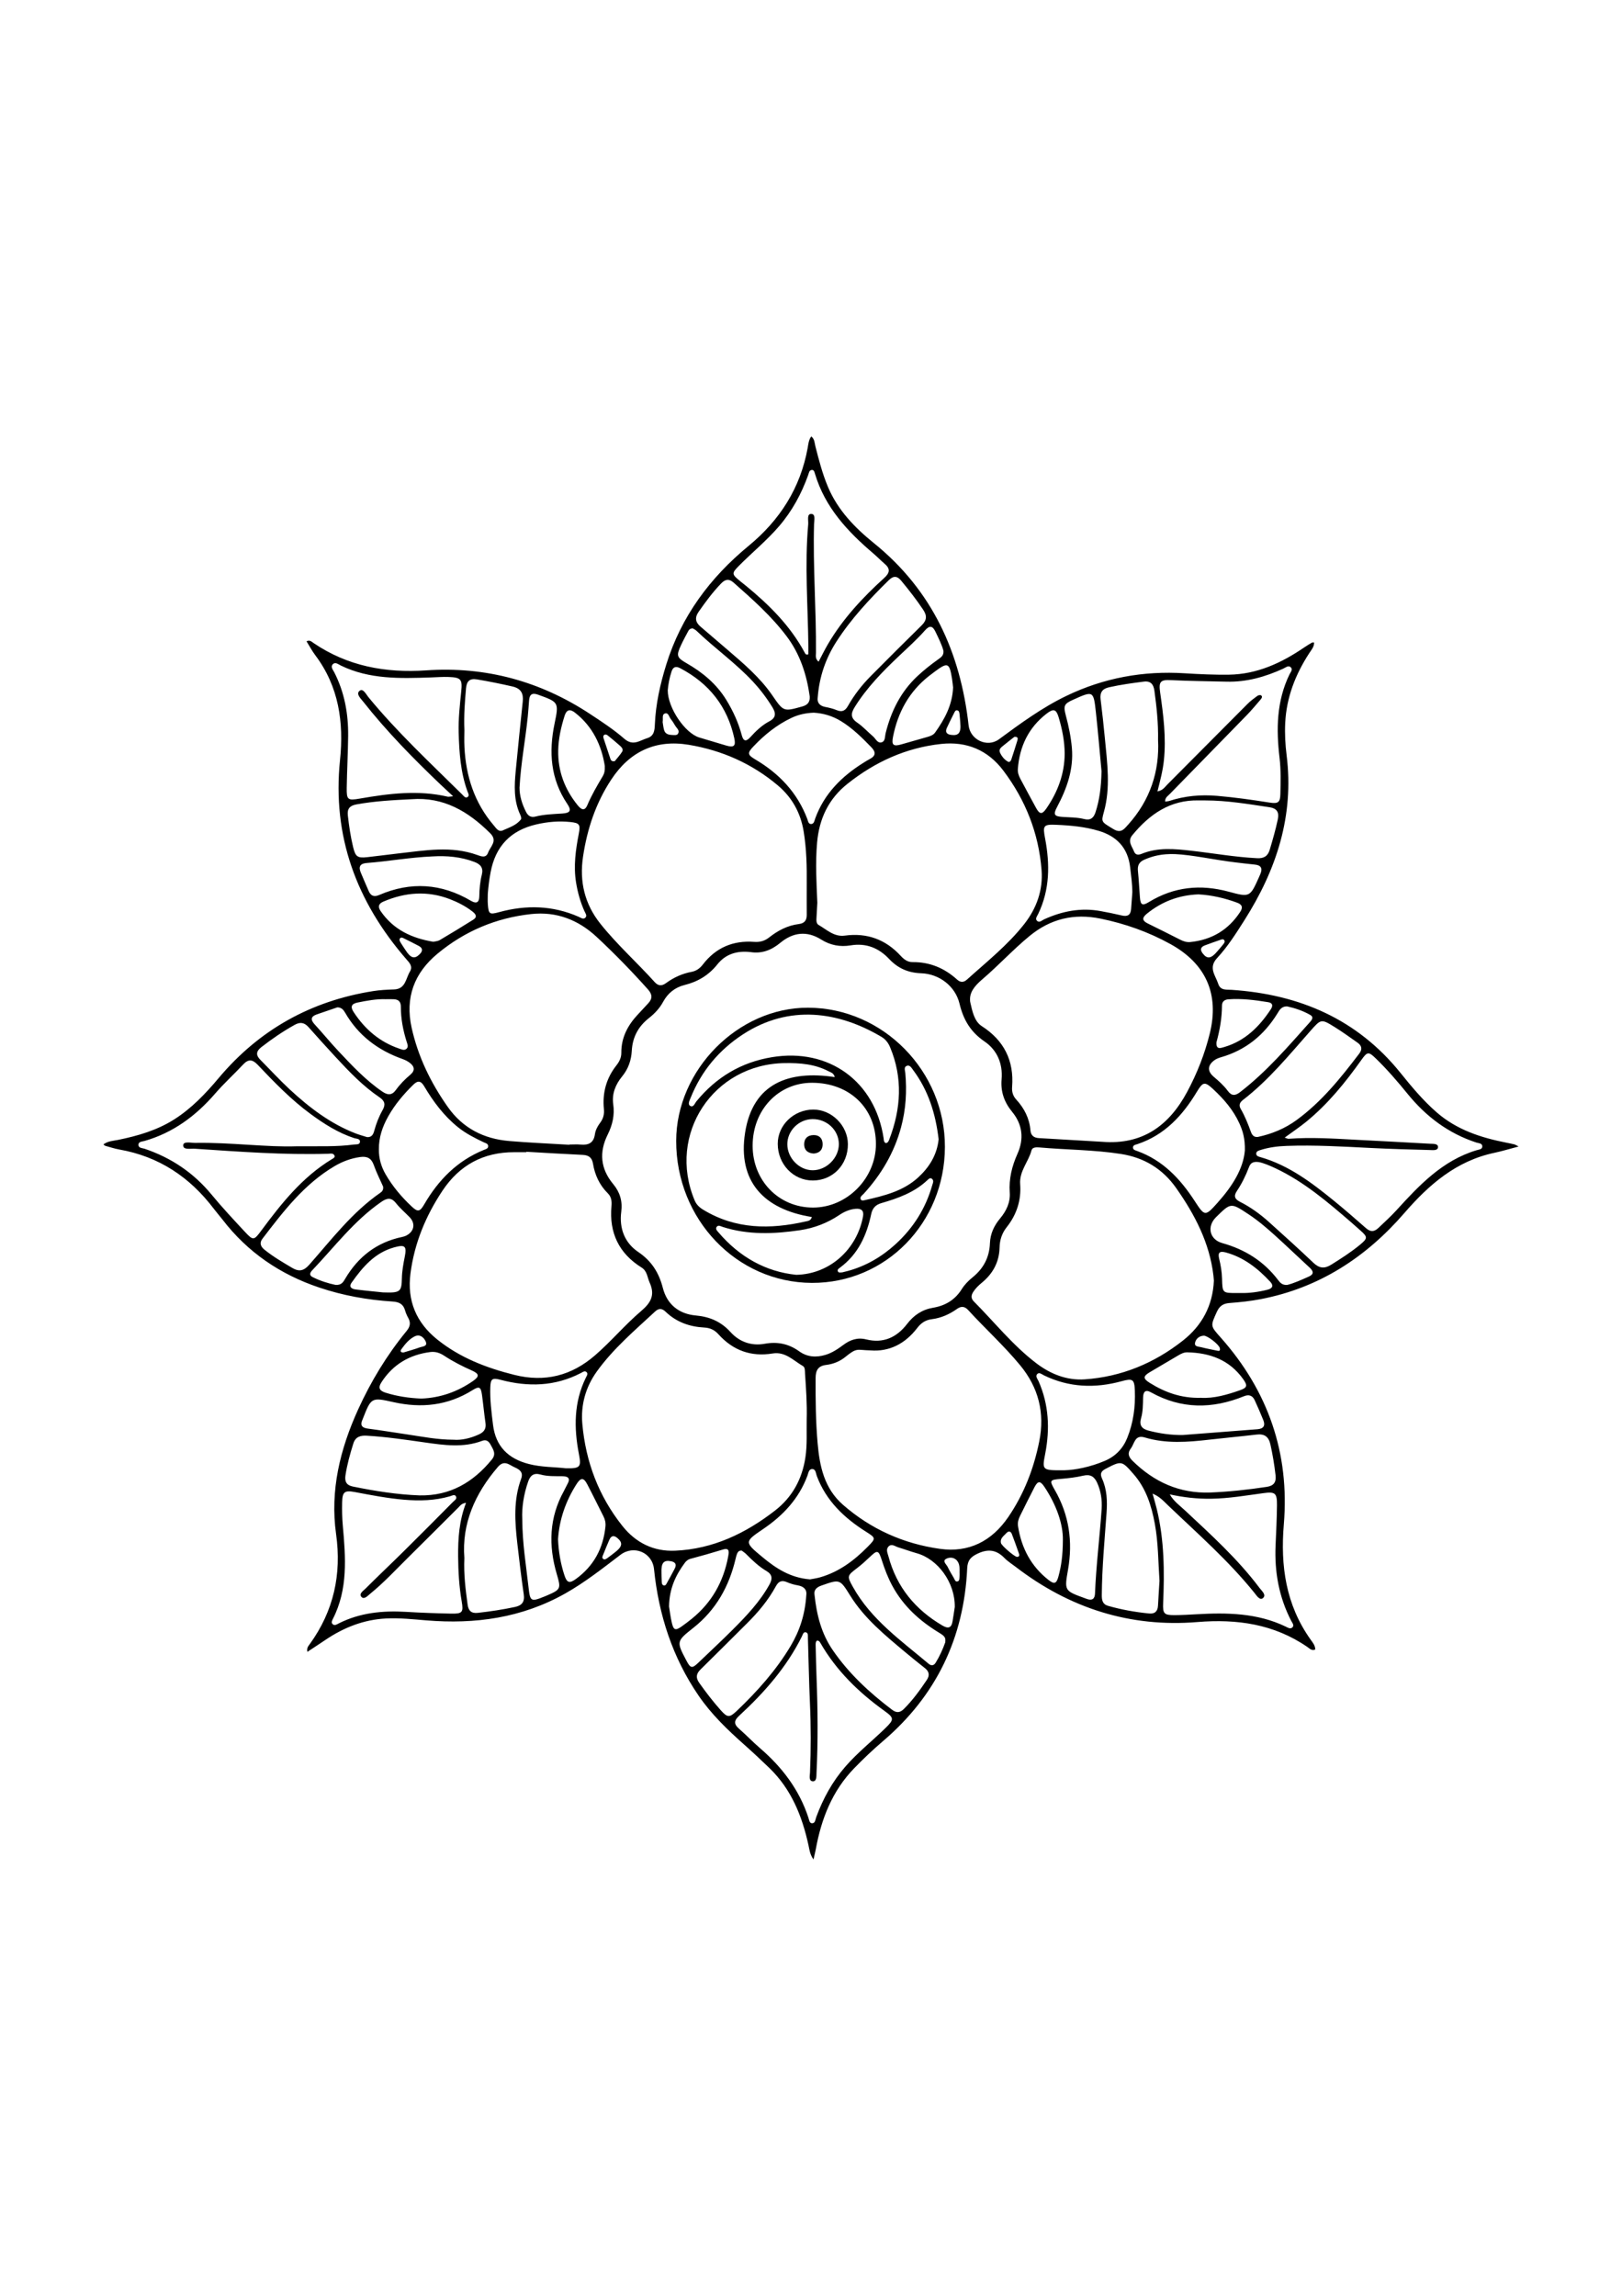 <?xml version="1.0" encoding="utf-8"?>
<!-- Generator: Adobe Illustrator 27.5.0, SVG Export Plug-In . SVG Version: 6.00 Build 0)  -->
<svg xmlns="http://www.w3.org/2000/svg" xmlns:xlink="http://www.w3.org/1999/xlink" viewBox="0 0 4000 4000" width="595" height="842" preserveAspectRatio="xMidYMid meet" data-scaled="true">
<g id="Background">
	<rect style="fill:#FFFFFF;" width="4000" height="4000"/>
</g>
<g id="Mandala">
	<g>
		<path d="M3734.547,1991.217c-6.438-1.551-12.917-2.862-19.435-4.134c-63.035-12.44-122.81-31.636-172.65-75.276
			c-33.187-29.013-61.127-62.518-88.471-96.499c-107.072-133.104-249.516-193.834-416.442-205.082
			c-12.917-0.874-27.821,2.107-33.266-14.825c-6.677-20.707-25.079-39.546-2.862-63.472c26.112-28.139,46.819-60.849,67.407-93.32
			c79.012-124.321,122.85-257.504,104.051-407.063c-3.259-26.152-4.729-52.582-3.418-79.29
			c3.06-63.551,25.317-119.909,59.537-172.53c4.968-7.67,12.003-15.143,11.645-26.033c-3.06,0.279-4.571,0.04-5.564,0.636
			c-6.28,3.696-12.559,7.392-18.561,11.526c-56.198,38.393-116.451,66.373-185.964,67.327c-36.326,0.477-72.772-1.193-109.099-3.458
			c-101.944-6.439-199.001,11.208-291.248,55.523c-60.133,28.894-113.431,68.082-166.807,107.31
			c-28.775,21.144-70.745,1.192-74.72-34.3c-20.071-179.724-89.822-333.296-233.499-449.39
			c-46.898-37.916-89.186-81.238-113.351-138.708c-13.672-32.55-22.455-66.453-31.119-100.474
			c-1.987-7.909-1.551-17.169-10.056-23.966c-6.479,8.783-7.154,18.839-8.823,28.258c-17.885,99.003-68.758,178.294-145.584,241.527
			c-95.387,78.535-166.211,173.683-203.173,292.678c-14.984,48.29-25.993,97.215-28.139,147.89
			c-0.596,14.149-1.748,28.417-18.719,33.584c-18.561,5.643-34.816,20.388-56.437,1.629c-26.351-22.933-55.96-42.328-85.252-61.604
			c-122.492-80.522-257.147-117.206-403.446-107.151c-100.315,6.876-193.873-10.215-278.171-67.605
			c-4.252-2.901-8.744-7.989-17.011-4.054c7.512,12.043,13.672,23.807,21.542,34.26c58.225,77.303,70.706,165.695,61.087,258.537
			c-19.515,188.27,40.976,349.354,162.912,490.328c7.989,9.221,17.448,18.083,9.459,31.239
			c-10.334,16.97-10.413,43.083-39.307,43.997c-17.209,0.556-34.498,1.391-51.43,4.094
			c-153.453,24.244-280.754,95.148-380.911,214.381c-32.432,38.631-67.089,75.038-110.211,102.302
			c-42.169,26.629-89.028,40.142-137.357,50.078c-12.122,2.503-25.437,2.663-36.684,11.287c2.543,1.908,3.457,3.1,4.61,3.418
			c11.486,3.14,22.853,6.995,34.538,9.062c97.652,17.17,174.001,67.963,233.221,146.26c6.797,8.982,14.308,17.368,21.184,26.31
			c62.042,80.801,142.444,135.489,238.546,167.722c58.742,19.753,119.313,30.643,180.996,34.538
			c16.137,1.033,26.351,6.081,30.842,21.899c1.828,6.319,4.491,12.519,7.71,18.282c6.638,11.963,4.968,21.621-3.935,32.431
			c-48.568,59.219-88.034,124.202-119.71,193.874c-44.355,97.652-69.314,199.199-54.172,306.946
			c13.95,99.361-5.922,189.502-64.744,270.978c-3.457,4.769-8.385,9.777-5.962,19.276c15.898-10.532,30.246-19.833,44.395-29.411
			c45.388-30.683,94.711-50.118,149.877-52.86c33.187-1.629,66.174,1.987,99.123,4.69c120.187,9.936,235.168-5.962,341.922-66.015
			c48.727-27.424,92.326-61.883,136.602-95.546c33.027-25.158,78.654-5.922,82.867,35.373
			c11.566,112.715,45.428,217.403,109.695,311.477c31.637,46.342,71.739,84.735,113.431,121.737
			c20.826,18.481,41.096,37.479,61.127,56.795c54.172,52.184,80.84,118.398,96.579,190.217c2.384,10.81,3.299,22.574,12.4,35.452
			c2.544-11.168,4.412-18.123,5.684-25.198c13.593-75.197,40.738-144.113,94.83-199.835c22.575-23.251,46.183-45.667,70.825-66.691
			c131.355-111.96,199.835-254.444,207.744-426.299c0.874-19.237,8.545-28.1,26.271-36.287
			c26.391-12.241,46.223-8.704,65.777,11.247c8.267,8.426,18.64,14.825,28.1,22.098c132.15,101.348,281.192,149.28,447.562,135.608
			c97.652-7.989,188.826,4.888,271.097,61.405c5.405,3.697,10.85,10.294,19.515,6.319c-0.08-10.333-6.637-17.607-11.764-24.88
			c-60.769-85.689-74.362-181.234-65.737-283.775c14.666-175.353-38.87-329.204-155.838-460.718
			c-25.476-28.616-25.317-27.861-9.459-62.955c6.597-14.586,15.659-20.826,31.517-21.979c25.715-1.908,51.509-4.69,76.826-9.539
			c143.875-27.622,259.571-102.938,354.322-212.434c60.531-69.99,128.096-128.573,222.052-148.366
			c18.521-3.895,36.724-9.539,59.537-15.54C3738.045,1992.886,3736.375,1991.653,3734.547,1991.217z M3291.953,1702.314
			c19.117,11.844,37.281,25.118,55.682,37.995c10.492,7.313,12.678,16.176,4.451,26.987
			c-45.667,60.173-92.883,118.836-154.566,163.946c-28.815,21.065-60.928,34.22-95.545,41.652
			c-10.135,1.193-14.467-5.048-17.369-13.116c-6.995-19.276-14.586-38.353-24.92-56.119c-5.564-9.618-1.868-16.216,5.803-22.138
			c63.392-48.846,113.59-110.569,166.092-170.027C3257.852,1681.726,3258.091,1681.289,3291.953,1702.314z M3069.94,2006.081
			c-3.736,46.103-31.994,89.583-67.327,129.01c-30.762,34.418-31.636,33.863-56.834-4.888
			c-35.373-54.331-78.296-99.799-141.133-122.532c-4.213-1.51-10.055-2.742-10.572-7.869c-0.675-7.035,6.439-7.75,11.049-9.261
			c67.327-22.455,111.563-70.864,146.855-129.606c14.626-24.364,19.276-24.92,39.944-5.723c26.35,24.483,49.641,51.35,64.624,84.497
			C3064.813,1957.99,3070.576,1976.829,3069.94,2006.081z M2999.911,1739.435c8.028-29.014,13.473-59.497,13.633-90.816
			c0.04-9.459,6.438-14.348,15.381-15.023c33.187-2.504,66.015,1.749,98.646,7.075c11.248,1.828,11.963,8.982,6.359,17.448
			c-28.338,43.083-63.472,77.939-114.464,93.002C3010.284,1753.863,2998.599,1758.553,2999.911,1739.435z M3010.801,1776.478
			c60.849-17.369,106.316-54.41,139.304-107.827c5.047-8.227,9.738-17.845,23.807-17.686c18.998,4.094,39.069,10.612,57.51,21.264
			c8.386,4.809,4.571,11.208-0.159,16.533c-54.609,61.087-107.906,123.486-173.365,173.842c-11.844,9.102-20.866,9.301-29.967-3.1
			c-9.817-13.393-22.217-24.323-34.856-35.054c-15.977-13.633-15.381-28.099,1.629-40.619
			C2999.354,1780.412,3005.157,1778.067,3010.801,1776.478z M2983.417,1717.894c-12.4,50.436-31.359,98.368-55.881,144.074
			c-44.673,83.225-110.331,130.759-208.857,122.929c-52.184-3.06-104.369-6.24-156.553-9.141
			c-12.599-0.675-19.952-6.597-20.985-19.157c-2.465-29.689-15.302-54.49-35.135-76.071c-8.147-8.903-11.009-19.157-10.055-31.041
			c5.048-64.783-20.071-114.702-74.68-149.677c-18.979-12.156-23.615-38.064-28.372-58.324c-0.797-3.394-0.867-7.295-0.673-10.794
			c0.547-9.838,4.852-18.819,10.74-26.569c5.899-7.765,13.148-14.44,20.53-20.765c39.625-33.942,75.078-72.693,115.577-105.958
			c51.509-42.368,109.417-56.159,174.756-42.805c60.849,12.44,118.518,32.829,172.849,62.915
			C2974.156,1545.88,3007.263,1620.997,2983.417,1717.894z M2490.148,2110.013c1.709,24.244-8.465,45.467-23.727,63.71
			c-15.024,17.925-24.244,37.717-25.159,61.207c-1.311,34.538-15.619,62.121-42.606,83.94
			c-10.175,8.227-19.912,18.044-26.788,29.093c-16.692,26.749-40.698,41.016-70.904,46.064
			c-26.907,4.571-47.455,18.323-63.988,39.904c-25.595,33.346-58.822,48.647-101.11,38.075
			c-21.224-5.286-39.148,1.073-55.841,13.433c-13.871,10.294-27.901,19.912-44.872,24.92c-23.012,6.757-44.792,5.167-64.426-9.022
			c-25.715-18.481-53.416-24.165-84.616-18.561c-33.068,5.962-62.518-4.451-84.735-28.934
			c-23.329-25.754-51.31-37.677-85.292-40.738c-42.01-3.776-70.984-27.344-81.396-67.765c-9.777-37.876-27.742-66.572-60.809-88.868
			c-33.743-22.813-47.057-58.583-41.811-99.202c3.378-26.271-3.299-48.21-19.872-68.162
			c-31.398-37.678-35.174-78.575-13.474-122.174c11.764-23.648,17.408-47.971,13.553-74.878
			c-3.616-25.516,5.644-48.528,21.78-68.162c15.461-18.759,22.734-40.062,24.045-63.87c1.828-33.067,16.017-59.537,42.01-80.005
			c14.149-11.129,26.509-24.125,35.134-40.103c11.725-21.621,29.411-35.81,53.099-41.652c32.67-8.068,59.537-24.244,80.681-50.754
			c20.906-26.231,49.442-34.14,81.874-30.364c28.218,4.332,51.628-4.889,73.369-22.853c31.278-25.913,65.459-30.365,100.99-8.028
			c22.416,14.07,46.819,18.6,72.414,14.308c38.195-6.399,69.553,6.439,95.069,33.545c21.78,23.131,47.057,34.14,78.933,35.213
			c44.633,1.471,84.258,31.756,94.632,74.998c9.419,39.426,27.185,69.632,61.365,92.962c31.438,21.383,45.587,54.808,42.368,93.4
			c-2.623,30.961,6.638,56.715,26.231,80.562c25.516,30.961,29.212,66.771,13.116,102.74
			C2495.514,2044.951,2487.764,2075.952,2490.148,2110.013z M2014.248,2808.601c22.933,61.286,67.406,103.455,121.141,137.437
			c24.721,15.619,24.999,16.374,4.73,37.002c-33.425,33.942-70.666,62.041-117.206,75.475c-9.459,2.742-19.316,4.014-25.317,5.206
			c-48.409-3.895-83.623-26.947-116.65-54.331c-45.905-38.075-45.706-38.036,1.947-70.427
			c48.727-33.147,87.438-74.68,108.304-130.958c2.385-6.399,3.299-16.573,11.923-16.375
			C2011.824,2791.829,2011.864,2802.162,2014.248,2808.601z M1990.76,1188.617c-24.602-64.823-69.315-111.801-128.255-146.498
			c-18.998-11.168-19.833-15.778-5.088-31.358c27.463-29.133,58.225-54.013,94.711-71.222c17.09-8.068,35.054-11.883,54.649-12.638
			c23.41,1.351,45.984,7.909,66.85,20.627c28.576,17.448,52.026,40.738,75.117,64.545c11.884,12.281,11.009,21.422-4.213,29.292
			c-5.286,2.743-10.294,6.002-15.381,9.141c-53.575,33.505-96.539,76.19-118.677,136.959c-1.948,5.365-2.782,13.275-9.499,13.911
			C1993.382,1202.09,1992.707,1193.744,1990.76,1188.617z M2577.268,1236.787c-6.041-31.835-4.292-34.856,28.298-33.425
			c35.055,1.51,69.99,4.73,103.892,14.825c45.11,13.433,72.176,42.447,77.621,90.061c2.305,20.389,5.286,40.698,5.366,61.365
			c-0.993,13.831-2.027,27.662-3.06,41.493c-1.113,14.865-9.022,19.077-23.012,15.739c-17.368-4.094-34.896-7.632-52.462-10.851
			c-48.607-8.903-94.672,0.199-139.105,20.429c-5.485,2.504-11.884,9.618-17.806,3.18c-4.61-4.968,0.755-11.288,3.219-16.415
			C2589.152,1363.175,2589.39,1300.498,2577.268,1236.787z M3015.292,1499.618c-4.054,5.127-8.465,10.015-12.718,15.023
			c-15.779,18.998-25.555,20.389-36.763,5.525c-6.717-8.863-5.167-15.501,5.445-19.554c12.162-4.61,24.522-8.863,36.843-13.116
			c3.577-1.232,8.188-3.537,10.85,0.119C3022.128,1492.066,3018.034,1496.08,3015.292,1499.618z M3058.335,1418.181
			c-29.133,44.474-70.268,68.837-122.929,74.203c-8.903,0.874-16.971-1.789-24.761-5.724
			c-26.589-13.354-53.059-26.947-79.847-39.904c-15.142-7.353-14.347-14.665-2.265-24.443
			c36.764-29.729,78.615-45.666,126.944-47.494c32.233,1.788,64.346,9.022,95.585,20.587
			C3063.542,1400.057,3065.569,1407.172,3058.335,1418.181z M3108.294,1324.265c-1.033,2.424-2.067,4.889-3.14,7.313
			c-22.535,50.277-22.694,50.873-75.236,36.605c-69.314-18.8-134.853-12.202-196.695,25.635
			c-16.057,9.817-20.588,7.273-22.058-11.407c-1.749-21.741-2.663-43.56-4.928-65.261c-1.431-13.791,3.021-22.416,16.097-28.02
			c20.985-9.022,42.487-14.626,75.475-13.592c43.679,1.987,96.102,14.189,149.28,20.468c15.779,1.868,31.518,3.816,47.336,5.366
			C3109.566,1302.843,3114.097,1310.315,3108.294,1324.265z M3151.138,1190.167c-5.366,25.277-12.52,50.038-19.912,74.759
			c-4.769,15.898-14.507,21.581-31.08,20.747c-54.331-2.703-107.787-12.242-161.68-18.362c-41.533-4.689-83.146-8.903-123.407,7.671
			c-7.432,3.021-14.865,3.179-18.322-5.684c-5.047-12.917-16.732-25.277-4.412-40.301c42.686-51.827,93.638-87.637,164.343-85.809
			c5.286,0.159,10.572,0.04,15.858,0.04c53.178,0,105.402,8.903,157.785,16.692
			C3148.635,1162.664,3155.033,1171.805,3151.138,1190.167z M2887.593,846.616c45.626,2.345,91.293,2.504,136.959,3.776
			c49.601,1.351,95.506-11.804,139.98-32.074c5.763-2.623,12.4-8.783,18.203-3.736c6.438,5.604-0.04,12.4-2.742,17.925
			c-31.994,65.856-32.908,135.369-24.482,205.995c3.498,29.689,2.663,59.537,1.987,89.266c-0.437,20.19-5.485,24.045-26.35,20.786
			c-43.163-6.797-86.325-12.957-129.925-16.653c-40.341-3.418-79.211,0.08-117.524,12.559c-2.941,0.954-6.2,0.994-10.373,1.589
			c-0.477-9.737,6.518-13.592,11.168-18.362c63.273-64.943,126.865-129.647,190.098-194.629
			c11.963-12.321,22.972-25.595,34.18-38.632c2.424-2.901,5.485-7.114,1.192-10.254c-1.828-1.352-6.796-0.438-9.062,1.192
			c-8.505,6.24-17.09,12.559-24.483,19.992c-65.976,66.095-131.594,132.468-197.53,198.524c-6.28,6.28-11.248,14.825-24.522,17.05
			c6.797-26.867,13.235-51.032,15.858-76.111c5.962-56.556-1.192-112.238-9.22-167.96
			C2857.268,850.868,2861.282,845.225,2887.593,846.616z M2734.895,864.263c28.457-6.399,57.232-10.374,86.086-13.99
			c17.17-2.146,23.847,7.273,25.913,22.575c5.326,39.347,9.737,78.734,8.982,121.419c3.775,77.502-19.554,148.406-73.726,208.619
			c-9.817,10.93-17.726,22.257-36.088,11.168c-30.047-18.203-30.802-17.17-23.847-42.09c16.852-60.212,8.346-120.743,2.583-181.235
			c-3.06-32.233-6.558-64.465-10.612-96.579C2712.082,877.299,2718.123,868.038,2734.895,864.263z M2646.105,895.104
			c50.078-22.615,50.634-22.655,56.477,30.961c5.605,51.27,9.857,102.659,13.871,145.146c-0.875,40.221-5.048,70.824-14.666,100.712
			c-4.57,14.308-12.439,21.105-27.901,17.25c-17.448-4.372-35.412-4.094-53.218-5.286c-20.985-1.351-23.767-5.803-13.95-24.284
			c24.284-45.745,41.254-93.042,36.644-146.021c-2.385-27.145-7.909-53.576-14.944-79.846
			C2621.981,909.651,2624.286,904.921,2646.105,895.104z M2510.1,1065.647c4.213-55.523,26.311-101.984,70.904-136.363
			c17.13-13.195,23.688-11.089,29.689,8.823c8.783,29.212,14.705,59.02,14.904,89.743c-0.318,49.959-17.09,94.512-45.11,135.171
			c-10.572,15.302-16.613,14.785-25.396-1.192c-13.116-23.728-25.754-47.693-38.592-71.54
			C2512.366,1082.579,2509.425,1074.431,2510.1,1065.647z M2474.847,1007.621c9.102-7.512,18.481-14.705,26.629-21.144
			c9.419-0.874,8.863,4.332,7.511,8.783c-4.729,15.739-9.896,31.358-14.984,46.978c-1.391,4.173-4.61,7.631-8.783,5.166
			c-8.664-5.127-15.024-12.996-19.117-22.018C2462.168,1016.801,2469.322,1012.152,2474.847,1007.621z M2474.37,1069.741
			c54.728,72.653,87.199,154.368,94.234,245.143c3.815,49.602-12.281,94.354-42.765,133.224
			c-40.738,51.906-92.406,92.804-141.053,136.682c-8.346,7.551-16.216,7.591-24.522,0.079
			c-31.24-28.298-67.486-43.52-110.132-43.043c-12.003,0.119-21.144-6.915-28.974-15.461
			c-37.28-40.619-83.225-57.232-137.874-49.839c-26.43,3.537-44.315-14.666-64.545-26.311c-6.12-3.537-5.525-11.605-5.167-18.282
			c0.556-11.247,1.232-22.495,2.027-36.366c-1.987-47.654-5.048-97.771-0.597-148.207c5.247-59.378,28.378-108.224,75.276-145.385
			c67.963-53.933,144.352-88.789,230.915-98.05C2383.712,997.247,2436.016,1018.828,2474.37,1069.741z M2360.383,921.058
			c5.564,0.914,5.524,6.637,6.081,11.088c0.795,6.478,1.113,13.036,1.669,19.594c2.345,24.602-3.736,32.471-22.694,29.888
			c-11.328-1.511-15.024-7.274-10.254-17.647c5.485-11.884,11.367-23.608,17.25-35.333
			C2354.143,925.231,2355.812,920.342,2360.383,921.058z M2347.823,843.476c1.232,7.83,1.908,15.739,2.583,21.184
			c-1.907,43.957-21.065,78.376-44.276,111.086c-4.849,6.796-12.638,9.141-20.388,11.326c-21.025,5.843-41.97,11.923-62.916,17.965
			c-19.673,5.724-24.641,1.709-20.587-18.64c11.923-60.491,39.864-111.722,89.027-150.194c4.69-3.696,9.459-7.273,14.229-10.81
			C2337.331,801.784,2341.465,803.533,2347.823,843.476z M2306.529,726.469c7.75,16.096,15.778,32.034,20.071,47.575
			c1.192,11.446-5.604,16.096-12.043,20.707c-18.362,13.036-36.009,26.947-52.462,42.367
			c-40.977,38.473-64.664,86.404-78.019,140.219c-1.987,8.029-0.556,19.673-9.578,22.535c-10.532,3.338-14.825-8.863-21.542-14.547
			c-13.075-11.089-24.721-24.244-38.83-33.823c-16.772-11.407-16.136-22.614-6.518-38.115
			c29.609-47.773,68.44-87.438,108.82-125.672c22.098-20.945,44.832-41.215,64.982-64.068
			C2291.784,711.842,2299.534,712.041,2306.529,726.469z M2222.827,601.909c18.998,22.972,37.32,46.382,53.894,71.262
			c9.777,14.666,8.982,25.874-3.736,38.314c-42.09,41.255-83.623,83.026-125.235,124.798c-22.058,22.138-41.215,46.7-56.556,73.925
			c-6.638,11.805-14.468,15.898-27.583,10.493c-9.102-3.776-18.918-6.121-28.656-7.989c-14.586-2.901-20.11-11.486-18.441-23.131
			c4.014-51.747,19.793-96.937,46.501-138.39c36.167-56,81.238-104.369,128.653-150.831
			C2203.472,588.794,2212.454,589.35,2222.827,601.909z M1823.395,563.636c32.193-32.392,67.645-61.326,97.573-96.142
			c32.511-37.797,55.642-80.403,72.215-126.983c1.709-4.769,2.305-11.566,8.704-12.082c5.843-0.516,6.717,5.525,8.029,9.777
			c24.602,82.271,80.085,141.888,143.438,195.781c9.579,8.148,18.323,17.289,27.901,25.437c14.467,12.32,13.672,22.216-0.715,35.293
			c-53.139,48.25-101.866,100.474-138.51,162.793c-8.227,13.99-15.341,28.616-23.29,43.6c-8.823-6.995-6.558-14.864-6.518-21.661
			c0.914-105.958-7.631-211.759-4.69-317.757c0.238-8.903,4.531-24.999-7.353-24.88c-10.85,0.119-6.279,16.296-7.074,25.476
			c-8.982,100.593-0.676,201.147,0.397,301.74c0.08,6.478,0,12.957,0,18.839c-6.081,2.345-7.552-1.312-8.982-3.974
			c-35.491-66.016-87.358-117.644-144.551-164.542c-4.61-3.776-9.34-7.432-13.95-11.168
			C1803.881,585.177,1803.762,583.388,1823.395,563.636z M1722.842,678.179c17.09-24.443,34.697-48.369,55.523-69.91
			c10.095-10.453,19.157-12.321,30.604-2.225c46.66,41.254,93.32,82.47,130.998,132.547c33.187,43.997,49.402,94.592,56.914,148.366
			c0.716,13.275-4.61,20.707-17.964,24.483c-46.422,12.996-46.382,13.434-74.164-27.026
			c-30.325-44.196-70.785-78.456-111.006-112.954c-22.098-18.958-44.156-37.995-66.333-56.834
			C1714.615,703.735,1713.104,692.089,1722.842,678.179z M1679.401,760.49c5.564-11.963,11.923-23.608,18.163-35.253
			c1.908-3.538,5.048-6.081,10.572-6.359c2.623,1.63,6.399,3.18,9.141,5.803c45.348,43.481,97.095,79.807,139.98,126.07
			c18.084,19.515,33.942,40.46,47.773,63.114c8.744,14.268,8.823,25.555-7.71,34.26c-18.362,9.658-33.227,23.966-47.018,39.188
			c-10.611,11.725-17.051,10.175-21.104-5.048c-8.187-30.921-21.422-59.696-38.114-86.921
			c-24.125-39.387-58.385-67.764-98.05-90.498C1668.71,790.895,1667.517,786.205,1679.401,760.49z M1656.111,825.273
			c3.776-11.525,10.771-13.632,21.383-8.028c70.944,37.32,116.452,94.274,133.422,173.047c4.054,18.839-1.312,23.092-20.031,17.607
			c-22.218-6.478-44.395-13.115-66.532-19.872c-35.254-10.771-77.661-73.249-77.621-116.253
			C1647.884,857.268,1650.944,841.091,1656.111,825.273z M1639.895,928.808c8.744-2.663,10.016,8.426,14.228,13.672
			c4.134,5.127,7.671,10.731,10.969,16.414c3.498,6.001,11.287,11.009,7.392,19.078c-2.623,5.365-9.221,4.093-14.387,3.895
			c-8.943-0.278-17.567-2.146-20.389-12.162c-1.948-6.915-2.623-14.189-3.577-19.753
			C1635.682,941.446,1631.787,931.312,1639.895,928.808z M1698.399,1006.031c81.834,13.593,155.679,46.184,219.588,99.957
			c35.492,29.888,56.357,67.963,63.87,113.391c7.114,43.202,8.068,86.881,7.631,130.64c0,25.119-0.159,50.277,0.04,75.435
			c0.119,13.513-5.842,20.866-19.515,22.535c-27.781,3.458-51.668,15.977-73.288,33.067c-11.009,8.704-22.893,11.923-36.923,10.89
			c-52.025-3.895-94.671,14.269-126.665,56c-7.115,9.34-16.057,15.699-27.622,17.885c-23.211,4.332-44.196,13.95-63.075,27.781
			c-10.532,7.71-19.236,7.114-27.821-2.385c-43.798-48.647-92.882-92.446-133.859-143.755
			c-39.069-48.926-52.185-104.289-42.924-165.854c10.254-68.321,31.557-132.389,69.911-190.336
			C1553.292,1022.406,1616.883,992.558,1698.399,1006.031z M1420.625,1345.528c3.935,24.403,10.493,47.773,20.469,70.308
			c2.266,5.167,7.512,11.247,2.504,16.414c-5.048,5.167-11.327,0.159-16.454-2.107c-63.988-28.178-129.408-29.729-196.099-11.526
			c-23.966,6.557-26.151,5.048-27.98-19.316c-0.676-8.545-0.119-17.169-0.119-25.755c1.311-17.885,3.617-35.571,6.916-53.178
			c12.002-64.108,49.243-103.455,113.113-118.12c27.423-6.32,54.887-8.704,82.748-5.883c23.609,2.385,25.993,6.121,21.621,28.934
			C1419.671,1265.085,1414.027,1304.83,1420.625,1345.528z M1489.582,982.105c3.855-3.219,7.552-0.437,10.532,1.987
			c9.698,7.869,19.355,15.818,28.656,24.165c4.411,3.935,9.3,9.181,5.167,15.381c-5.684,8.625-12.758,16.335-17.885,22.773
			c-8.108,1.311-9.698-2.623-10.969-6.319c-5.525-16.216-10.85-32.471-16.176-48.727
			C1487.913,988.265,1486.72,984.529,1489.582,982.105z M1392.486,934.173c4.729-14.825,13.036-16.931,25.118-7.631
			c44.554,34.459,65.896,81.516,73.845,131.316c0.597,11.963-1.112,19.078-4.888,25.397c-13.911,23.33-27.622,46.7-38.234,71.778
			c-6.916,16.296-15.938,9.658-23.569,0.318c-32.073-39.427-49.204-84.616-48.17-135.529
			C1377.144,990.65,1383.623,962.074,1392.486,934.173z M1304.73,896.654c1.113-14.745,7.433-19.514,22.337-14.109
			c51.071,18.442,51.389,18.839,40.46,71.62c-14.467,69.831-9.857,136.562,31.517,197.768c10.85,16.057,7.433,22.218-12.042,23.529
			c-22.416,1.47-44.872,2.027-66.811,7.591c-10.493,2.663-17.805-1.55-22.694-11.049c-10.174-19.713-16.375-40.34-16.295-60.451
			c3.259-60.371,14.546-117.564,20.349-175.392C1302.862,923.005,1303.736,909.81,1304.73,896.654z M1149.29,866.727
			c1.51-17.408,8.824-24.92,26.947-21.899c29.371,4.928,58.504,10.771,87.517,17.448c21.383,4.928,27.464,17.487,25.357,37.439
			c-5.922,56.516-11.764,113.113-17.21,169.709c-3.577,37.042-5.405,74.004,11.089,109.138c1.59,3.378,3.418,9.022,1.828,11.168
			c-11.168,14.904-28.934,20.071-44.832,27.345c-10.611,4.809-16.494-5.525-22.376-12.401
			c-47.654-55.602-68.758-121.221-72.256-193.277c-0.795-15.858-0.119-31.756-0.119-41.255
			C1143.646,931.312,1146.508,899.039,1149.29,866.727z M824.299,827.3c-3.14-6.081-9.817-13.513-3.538-19.872
			c6.32-6.359,13.792,0.318,19.952,3.299c70.785,34.339,146.379,31.835,222.013,29.251c14.506-0.476,29.093-1.709,43.6-1.152
			c30.802,1.192,34.18,5.842,31.08,35.969c-3.458,33.584-7.193,67.169-6.28,100.991c1.311,49.084,4.65,97.891,21.541,144.71
			c1.669,4.689,5.922,10.85,0.318,14.427c-5.564,3.577-9.539-2.782-13.076-6.279c-79.131-78.098-160.607-153.93-231.392-240.057
			c-5.922-7.194-12.996-22.297-21.422-15.898c-10.095,7.631,2.225,18.958,8.187,26.51
			c58.345,73.924,124.122,141.013,192.244,205.876c8.545,8.107,17.249,16.056,29.928,27.901c-8.466,0.676-11.089,1.55-13.394,0.994
			c-72.693-16.931-144.789-7.79-216.846,4.73c-29.57,5.167-32.67,3.179-32.153-26.827c0.675-42.368,3.021-84.656,3.497-127.024
			C859.195,929.841,849.656,876.822,824.299,827.3z M870.88,1258.488c-6.24-25.754-10.135-51.906-13.076-78.296
			c-1.908-16.812,5.087-24.165,20.906-27.106c45.07-8.267,90.657-10.611,135.966-12.837c79.608-6.161,140.338,30.365,194.152,83.821
			c19.196,19.077,0.516,32.471-5.048,47.654c-5.247,14.387-16.772,9.618-26.828,6.001c-64.426-23.211-129.527-11.049-194.549-3.816
			c-25.635,2.862-51.231,6.439-76.866,9.221C881.73,1285.713,876.603,1282.096,870.88,1258.488z M909.392,1366.99
			c-6.677-15.143-13.116-30.405-19.554-45.627c-6.121-14.586-2.146-22.575,14.506-23.886c54.132-4.173,107.708-13.99,162.118-16.216
			c35.333-2.107,69.95,0.874,103.455,13.593c15.381,5.842,22.535,14.706,18.242,31.756c-4.412,17.368-5.842,35.214-6.16,53.178
			c-0.318,15.103-7.154,18.799-20.35,11.049c-73.05-43.123-148.644-48.051-226.543-14.467
			C922.865,1381.656,914.639,1378.914,909.392,1366.99z M938.723,1416.114c-7.313-10.731-5.365-18.282,6.677-23.449
			c53.933-23.092,108.701-27.344,164.065-6.041c19.713,7.591,38.671,17.329,55.563,30.405c7.591,5.843,13.393,13.115,2.027,20.269
			c-27.424,17.289-55.166,34.022-83.027,50.515c-4.332,2.544-10.095,2.624-15.46,3.895
			C1015.589,1482.925,970.082,1461.9,938.723,1416.114z M999.691,1511.739c-3.616-5.484-7.392-10.89-10.731-16.454
			c-2.305-3.855-5.842-8.387-2.106-12.401c3.06-3.299,7.353-0.437,10.771,1.272c11.685,5.763,23.41,11.526,34.896,17.646
			c10.016,5.366,10.692,12.122,2.901,20.071C1022.425,1535.189,1012.927,1532.605,999.691,1511.739z M1078.942,1521.04
			c67.009-55.603,144.352-88.193,230.836-97.652c62.399-6.836,116.292,14.149,161.681,56.398
			c44.116,41.056,86.126,84.298,126.347,129.209c10.93,12.202,11.725,22.774,0.636,34.578c-8.665,9.141-17.09,18.481-25.675,27.662
			c-24.88,26.549-40.818,56.914-40.54,94.234c0.08,11.923-4.928,21.859-12.043,30.882c-25.078,31.756-34.895,67.923-30.921,107.906
			c1.232,12.52-1.47,23.449-9.102,33.505c-6.439,8.505-11.645,18.203-13.115,28.695c-3.021,21.184-15.66,27.026-34.975,25.277
			c-9.181-0.835-18.521-0.159-27.781-0.159c-0.04,0.199-0.04,0.398-0.08,0.597c-49.521-3.021-99.162-5.048-148.604-9.221
			c-62.558-5.326-114.344-31.597-151.188-83.821c-42.05-59.577-73.488-124.042-89.346-195.622
			C998.737,1629.503,1021.352,1568.813,1078.942,1521.04z M1203.938,1995.35c0.278,6.558-6.399,7.79-11.049,9.698
			c-65.38,26.668-111.762,73.964-146.658,133.979c-10.85,18.68-15.898,19.554-31.438,4.968
			c-24.721-23.211-46.381-49.005-63.511-78.376c-11.248-19.276-17.25-40.023-16.931-62.439c-0.279-29.331,8.943-56,23.131-81.158
			c16.335-29.053,37.638-54.211,61.365-77.542c11.724-11.605,19.196-10.174,27.423,3.776
			c22.337,37.797,48.449,72.573,82.987,100.474c19.276,15.58,41.016,26.51,63.114,37.121
			C1196.944,1988.037,1203.66,1989.071,1203.938,1995.35z M882.088,1641.466c22.734-4.531,45.508-8.982,68.837-8.188
			c6.598,0,13.235-0.239,19.832,0.04c11.844,0.477,17.845,5.922,17.806,18.68c-0.08,29.371,5.405,57.908,14.228,85.888
			c1.709,5.485,4.968,11.963,0.358,16.971c-5.445,5.962-12.361,2.345-18.561,0.278c-48.369-16.454-84.735-47.812-112.477-90.14
			C863.249,1651.481,867.104,1644.447,882.088,1641.466z M781.296,1670.717c16.812-5.882,33.703-11.565,50.555-17.328
			c9.936-0.04,15.103,5.882,19.197,13.036c32.55,56.477,81.158,92.883,141.888,114.424c6.161,2.186,12.281,5.286,17.448,9.181
			c11.724,8.863,13.95,18.958,1.59,29.371c-13.195,11.129-25.357,23.37-35.412,37.32c-10.016,13.95-20.309,13.513-33.584,4.451
			c-41.334-28.218-75.117-64.545-109.059-100.633c-19.912-21.184-38.234-43.798-57.948-65.181
			C765.279,1683.753,766.312,1675.964,781.296,1670.717z M644.376,1751.597c26.112-20.389,53.337-38.91,82.271-55.086
			c14.229-7.949,24.403-5.484,34.697,6.161c21.859,24.761,44.117,49.164,66.532,73.448c33.266,35.929,67.089,71.341,107.906,98.964
			c12.957,8.784,15.66,17.607,7.869,31.319c-9.141,16.097-15.898,33.385-20.747,51.349c-2.385,8.943-6.24,16.335-17.845,15.541
			c-9.419-3.021-18.998-5.605-28.218-9.141c-62.121-24.046-113.987-63.711-162.237-108.383
			c-25.158-23.33-48.369-48.767-72.613-73.09C630.505,1771.151,631.539,1761.653,644.376,1751.597z M603.797,2206.671
			c-27.94-30.047-56.04-60.054-82.112-91.691c-44.235-53.695-99.321-90.697-164.86-112.874c-5.882-1.987-15.42-1.551-15.46-9.738
			c-0.04-8.227,9.578-8.028,15.42-9.698c70.507-20.309,126.388-61.802,173.842-116.729c21.581-24.999,46.223-47.297,68.798-71.5
			c12.877-13.792,23.012-13.195,36.009,0.516c41.016,43.163,82.39,86.047,130.719,121.499
			c33.267,24.443,67.725,46.302,107.27,59.338c5.485,1.789,15.66,0.954,14.149,10.095c-1.113,6.598-9.857,5.008-15.5,5.803
			c-41.493,5.644-83.265,3.815-140.696,4.213c-73.05,2.663-161.323-9.817-250.072-8.347c-10.453,0.159-29.213-4.769-29.491,5.962
			c-0.318,12.083,18.163,7.75,28.537,8.426c109.615,7.273,219.19,15.659,329.203,12.4c5.524-0.199,12.996-2.265,15.54,5.087
			c1.431,4.253-3.696,6.439-6.995,8.466c-72.414,43.957-123.884,108.661-173.326,175.352
			C626.213,2228.252,624.703,2229.127,603.797,2206.671z M720.367,2295.619c-23.33-13.871-46.779-27.463-67.962-44.593
			c-9.579-7.75-13.355-16.533-5.127-27.265c51.548-67.367,103.017-134.853,177.976-178.969
			c19.594-11.527,40.499-19.276,63.154-22.417c16.852-2.305,27.464,2.862,33.425,19.912c6.558,18.64,15.66,36.367,22.893,52.821
			c1.192,7.989-2.027,12.122-6.558,15.262c-69.553,48.09-120.267,114.98-175.313,177.379
			C749.222,2303.211,737.617,2305.873,720.367,2295.619z M998.142,2268.474c-3.498,17.528-6.717,35.015-7.075,53.019
			c-0.676,33.306-4.014,36.208-46.541,34.657c-16.017-1.709-41.692-4.014-67.248-7.233c-9.34-1.193-18.084-5.604-10.016-17.011
			c27.066-38.195,56.755-73.408,104.647-86.723C998.698,2237.751,1003.507,2241.686,998.142,2268.474z M1002.474,2215.773
			c-3.458,1.828-7.353,3.02-11.208,3.815c-62.081,13.115-107.748,48.408-139.782,102.541c-4.65,7.79-9.061,16.772-24.125,15.54
			c-17.488-3.617-37.717-9.817-56.715-19.395c-8.546-4.292-6.24-10.731-1.033-16.216c55.125-57.868,103.494-122.532,170.304-168.755
			c14.468-10.016,24.801-12.083,36.843,3.1c9.817,12.36,22.098,22.734,33.187,34.14
			C1024.969,2186.004,1021.789,2205.558,1002.474,2215.773z M1012.251,2309.569c9.618-74.282,37.36-141.53,78.654-203.73
			c42.208-63.552,100.991-95.387,177.181-95.347h29.768c0.04-0.358,0.04-0.675,0.08-1.033c46.223,2.624,92.446,5.525,138.748,7.631
			c14.785,0.676,23.171,6.319,25.675,21.581c4.61,28.139,16.176,53.019,36.724,73.368c8.824,8.704,9.896,19.992,8.863,31.438
			c-5.922,65.578,18.163,116.411,74.282,151.426c13.99,8.744,13.95,24.125,19.832,37.082c14.07,31.08,2.782,49.958-21.184,70.347
			c-39.744,33.862-73.487,74.322-113.073,108.661c-58.384,50.714-123.963,67.367-199.477,48.528
			c-68.917-17.21-133.82-42.209-189.78-87.041C1026.281,2430.552,1003.586,2376.38,1012.251,2309.569z M1427.62,2754.549
			c6.24,32.153,3.497,36.008-32.153,35.293c-28.139-3.339-60.015-2.504-91.134-10.532c-50.952-13.076-82.033-43.361-88.55-96.857
			c-3.776-30.882-7.79-61.763-6.637-92.962c0.755-20.19,4.928-23.171,24.801-17.925c68.321,18.123,134.853,16.574,198.841-16.732
			c4.333-2.265,9.817-6.876,14.348-1.431c3.378,4.014-0.318,8.863-2.305,12.917C1415.061,2626.85,1415.18,2690.202,1427.62,2754.549
			z M989.914,2496.13c8.943-12.281,18.6-24.364,32.352-31.358c12.957-6.597,22.893,2.226,27.424,12.162
			c5.842,12.678-7.949,12.361-14.944,14.944c-12.957,4.769-26.351,8.346-39.387,12.36
			C988.563,2504.635,985.98,2501.535,989.914,2496.13z M940.75,2577.606c28.537-44.076,69.275-67.923,120.744-74.441
			c12.44-1.55,23.608,2.345,33.823,9.101c21.621,14.229,44.553,25.914,68.201,36.406c18.362,8.148,19.276,14.547,3.299,25.715
			c-38.314,26.708-80.88,41.771-127.858,43.56c-29.888-1.193-59.22-5.406-87.875-14.427
			C936.379,2598.909,931.45,2591.994,940.75,2577.606z M894.051,2669.535c0.278-0.596,0.517-1.232,0.755-1.868
			c20.627-52.502,20.945-53.139,75.594-40.897c68.837,15.381,133.859,8.545,194.589-29.411
			c17.051-10.691,20.945-8.307,23.688,12.043c3.14,22.933,5.286,45.984,8.584,68.837c2.027,14.109-3.497,22.257-16.096,28.02
			c-21.502,9.896-43.759,14.705-62.2,13.156c-41.096-0.119-76.15-7.433-111.444-12.56c-33.345-4.849-66.612-10.492-100.036-14.825
			C892.063,2690.043,887.732,2683.486,894.051,2669.535z M851.922,2807.408c4.054-26.907,11.367-52.979,19.514-78.893
			c5.167-16.415,17.607-19.951,32.789-19.077c48.29,2.782,96.063,9.976,143.875,16.732c47.336,6.717,94.552,13.552,141.133-4.094
			c10.174-3.815,16.216,1.272,20.786,9.857c6.2,11.645,14.308,22.297,3.06,36.088c-46.104,56.517-103.336,90.1-178.294,88.63
			c-55.443-1.987-110.251-10.771-164.78-21.859C854.346,2831.613,849.656,2822.313,851.922,2807.408z M1112.487,3148.138
			c-37.082-0.755-74.124-2.106-111.126-4.332c-57.788-3.418-113.828,2.026-166.37,28.656c-4.451,2.265-9.737,6.2-14.666,1.669
			c-4.173-3.855-1.471-8.903,0.556-12.877c37.598-73.487,31.557-151.466,24.522-229.723c-1.709-19.077-2.107-38.393-1.669-57.55
			c0.596-26.231,5.922-30.324,31.518-25.516c40.381,7.591,80.721,15.46,121.658,18.879c37.757,3.14,75.475,2.226,112.358-8.387
			c4.889-1.43,11.446-5.484,14.785-0.516c4.293,6.478-3.219,10.572-7.035,14.427c-40.062,40.46-80.204,80.88-120.744,120.943
			c-31.518,31.199-63.829,61.644-95.228,92.962c-5.365,5.366-17.13,12.758-9.38,20.508c6.756,6.756,15.381-3.378,21.82-8.585
			c33.504-27.185,62.677-58.941,93.32-89.146c41.533-40.937,82.589-82.271,123.923-123.367c4.094-4.054,7.194-9.618,18.561-11.168
			c-17.01,44.236-19.911,88.074-19.515,132.508c0.358,37.201,2.465,74.043,8.863,110.767
			C1143.289,3145.038,1140.149,3148.695,1112.487,3148.138z M1270.232,3131.684c-30.405,6.557-61.087,11.129-92.008,14.586
			c-16.096,1.789-23.052-5.365-25.078-20.468c-4.928-36.724-9.817-73.408-7.989-114.822
			c-6.598-84.258,25.914-158.421,82.589-224.357c15.898-18.481,27.781-5.206,41.453,0.834c12.599,5.525,21.899,12.281,15.898,28.497
			c-19.117,51.946-15.5,105.363-9.38,158.779c4.809,42.01,9.817,84.019,15.898,125.871
			C1294.278,3118.886,1287.481,3127.948,1270.232,3131.684z M1349.363,3103.187c-2.424,1.033-4.889,2.027-7.313,3.021
			c-32.868,13.394-34.816,11.725-38.631-22.773c-5.922-53.893-15.182-107.429-15.461-168.437
			c-1.391-27.503,3.339-60.65,14.705-92.923c5.286-15.024,14.109-21.343,30.127-16.891c17.408,4.849,35.452,3.974,53.257,4.173
			c15.262,0.159,21.621,5.087,12.878,20.23c-2.981,5.167-5.207,10.731-8.108,15.938c-36.644,65.896-38.552,134.773-17.607,205.598
			C1383.703,3086.455,1382.788,3088.76,1349.363,3103.187z M1420.545,3062.528c-16.415,11.963-22.495,9.698-28.695-9.181
			c-9.34-28.458-14.427-57.749-15.699-88.63c3.219-49.125,19.276-94.91,46.263-136.84c10.055-15.54,17.169-15.063,25.516,0.875
			c13.831,26.39,26.867,53.138,40.341,79.727c3.974,7.909,5.724,16.216,4.809,24.999
			C1487.674,2987.054,1464.264,3030.693,1420.545,3062.528z M1515.098,2998.142c-5.246,3.974-10.333,8.148-15.66,11.923
			c-3.656,2.584-7.869,6.439-12.201,3.021c-3.497-2.822-0.954-7.273,0.477-10.81c4.849-12.122,9.737-24.204,14.984-36.127
			c4.57-10.413,11.248-11.606,19.793-4.412C1536.759,2973.7,1534.89,2983.357,1515.098,2998.142z M1534.93,2932.048
			c-58.623-73.647-90.498-158.343-98.844-251.543c-4.213-46.899,8.148-91.015,35.85-129.527
			c40.539-56.318,93.32-100.99,143.755-147.81c8.903-8.267,16.812-7.949,25.794,0.676c26.51,25.595,59.22,37.082,95.347,38.949
			c14.269,0.755,25.318,5.961,34.697,16.415c36.008,40.102,80.601,56.278,134.018,47.534c31.159-5.087,51.111,17.567,74.561,31.04
			c5.604,3.259,4.73,11.923,5.166,18.561c2.544,37.678,5.207,75.316,4.094,113.113c-0.556,31.08,1.51,62.2-3.14,93.24
			c-7.989,53.536-32.193,98.129-74.839,131.276c-72.613,56.358-153.175,95.029-246.574,99.043
			C1611.915,2995.32,1567.997,2973.58,1534.93,2932.048z M1637.113,3078.744c-5.326-1.232-5.008-6.916-5.286-11.406
			c-0.437-6.518-0.397-13.076-0.596-19.634c-0.994-24.721,5.365-32.233,23.648-28.696c10.93,2.107,14.188,8.068,9.022,18.164
			c-5.962,11.565-12.321,22.972-18.64,34.379C1643.432,3074.889,1641.525,3079.698,1637.113,3078.744z M1656.906,3171.309
			c-3.617-15.341-5.366-31.16-6.995-40.818c0.755-44.832,16.772-77.7,39.188-107.946c2.981-4.014,7.79-7.989,12.48-9.221
			c27.423-7.234,54.688-15.103,81.834-23.37c17.249-5.286,13.95,8.744,12.201,18.083c-11.486,61.326-40.261,112.716-88.987,152.301
			c-8.188,6.677-16.653,13.076-25.238,19.197C1665.928,3190.466,1661.158,3189.154,1656.906,3171.309z M1693.152,3264.708
			c-25.198-47.694-25.555-48.131,16.773-81.596c55.92-44.196,88.272-102.342,104.289-170.822
			c3.855-16.613,6.876-19.832,14.904-19.594c2.941,2.305,7.432,5.127,11.049,8.744c15.382,15.54,31.24,30.603,50.158,41.771
			c14.904,8.783,14.864,19.435,7.193,33.226c-23.688,42.765-56.993,77.66-91.134,111.761
			c-27.582,27.543-56.158,54.092-84.298,81.039C1706.904,3283.826,1702.89,3283.19,1693.152,3264.708z M1777.014,3385.849
			c-18.918-21.303-36.208-43.799-52.661-67.049c-8.903-12.599-7.671-22.257,3.219-32.948
			c38.314-37.479,76.031-75.515,114.107-113.232c27.861-27.583,52.9-57.431,71.699-92.009c6.677-12.32,14.547-15.5,27.384-10.016
			c8.426,3.617,17.488,6.28,26.549,7.83c16.216,2.743,23.052,11.646,21.065,24.403c-3.021,47.097-16.255,87.716-38.631,125.195
			c-35.889,60.094-82.191,111.761-132.627,159.852C1798.515,3405.563,1793.706,3404.609,1777.014,3385.849z M2183.798,3430.125
			c-32.67,31.915-68.678,60.253-98.805,94.91c-32.193,37.002-55.245,79.052-72.097,124.837c-2.186,5.843-2.146,15.222-10.254,15.183
			c-6.637,0-7.313-8.584-9.102-13.99c-22.575-68.758-64.465-123.923-118.717-170.702c-18.044-15.58-34.538-32.908-52.463-48.607
			c-13.433-11.724-11.963-20.389,0.795-32.114c61.723-56.874,116.65-119.273,154.367-195.224
			c2.186-4.372,3.537-11.884,10.055-10.135c6.001,1.629,4.65,8.863,4.809,13.95c1.709,53.575,2.583,107.23,5.008,160.806
			c2.544,56.914,2.504,113.749,0.199,170.662c-0.318,7.83-3.657,21.224,6.717,21.82c10.215,0.636,8.903-13.235,9.301-20.906
			c3.815-77.422,3.1-154.884,0.159-232.346c-1.033-27.105-1.63-54.251-2.265-81.396c-0.08-4.451-0.358-9.221,3.219-12.162
			c4.968-0.198,6.717,2.743,8.346,5.565c39.427,68.479,94.552,122.095,158.223,167.801
			C2205.26,3405.324,2205.101,3409.299,2183.798,3430.125z M2285.583,3311.687c-16.971,25.277-34.737,49.839-56.477,71.46
			c-9.896,9.857-18.64,10.055-29.451,1.828c-55.642-42.169-106.436-89.107-146.14-147.015
			c-27.742-40.341-39.506-86.126-44.831-136.165c-1.908-11.406,4.292-18.441,16.931-22.853
			c45.666-15.977,45.547-16.256,71.063,24.761c35.214,56.636,86.166,97.97,136.364,140.02
			c15.699,13.156,31.716,25.993,47.773,38.711C2291.466,3290.9,2293.254,3300.28,2285.583,3311.687z M2331.051,3219.082
			c-5.882,16.454-13.632,33.942-23.767,50.316c-4.372,7.075-10.85,7.75-16.931,2.623c-68.201-57.43-142.047-109.218-186.958-189.66
			c-14.825-26.55-14.586-27.623,9.936-46.223c11.009-8.346,21.343-17.726,31.398-27.304c19.156-18.322,21.78-17.726,30.126,8.306
			c6.875,21.462,14.864,42.448,25.635,62.359c26.946,49.799,67.048,86.325,114.821,115.378
			C2330.535,3204.138,2332.323,3207.278,2331.051,3219.082z M2349.055,3167.295c-2.822,16.772-11.129,18.322-25.079,10.175
			c-66.929-39.308-112.755-94.831-132.945-170.425c-2.146-8.028-6.916-17.328,0.239-24.482c7.75-7.75,16.136-0.119,23.926,2.186
			c15.182,4.49,30.047,10.174,45.308,14.427c52.105,14.428,94.95,71.978,94.075,132.747
			C2353.308,3139.911,2351.361,3153.623,2349.055,3167.295z M2366.265,3056.606c-0.477,4.451,0.596,10.453-4.65,12.042
			c-5.882,1.789-7.154-4.491-9.34-8.227c-5.326-9.101-10.771-18.203-15.381-27.702c-3.06-6.279-13.95-14.228-3.458-19.753
			c9.618-5.047,22.574-3.696,29.292,8.466c4.292,7.75,3.617,16.693,3.577,25.278
			C2366.305,3050.009,2366.583,3053.308,2366.265,3056.606z M2318.015,2988.445c-89.584-12.559-170.067-48.369-238.983-108.502
			c-46.302-40.42-57.709-94.791-62.717-151.903c-4.69-53.496-5.167-107.111-4.928-160.806c0.08-18.799,6.041-29.888,26.152-32.272
			c17.288-2.067,33.822-8.744,47.216-19.714c29.213-23.965,28.378-16.692,61.524-16.136c46.779,3.855,85.848-16.295,115.697-55.205
			c9.459-12.36,20.349-19.753,36.048-21.7c22.694-2.862,43.361-12.043,61.961-25.278c10.572-7.551,19.157-6.478,27.821,2.981
			c42.01,45.905,88.272,87.836,127.977,135.926c45.468,55.086,61.167,117.604,47.097,187.713
			c-13.434,67.009-37.598,129.567-76.229,186.243C2445.952,2969.487,2389.277,2998.46,2318.015,2988.445z M2561.172,2575.063
			c-2.465-5.564-8.864-12.48-2.822-18.044c4.849-4.451,11.168,1.272,16.255,3.736c61.922,30.007,125.831,32.312,191.37,14.387
			c27.463-7.512,31.597-5.008,32.67,23.37c1.51,39.943-3.736,79.251-18.839,116.61c-10.612,26.272-29.133,45.309-55.443,56.477
			c-35.77,15.222-73.17,22.417-99.083,23.092c-55.642,0.397-55.682,0.358-47.693-40.818
			C2589.43,2692.667,2586.648,2632.891,2561.172,2575.063z M2508.033,3008.277c-5.763,0-38.155-27.583-39.585-34.14
			c-2.663-11.884,7.074-17.448,13.354-24.483c5.206-5.802,10.691-5.167,13.593,2.424c6.081,15.898,11.844,31.915,17.447,48.011
			C2514.194,3004.024,2514.114,3008.198,2508.033,3008.277z M2610.335,3056.09c-4.849,18.203-10.175,20.349-24.403,9.221
			c-43.401-33.823-67.049-79.132-75.435-132.946c-1.352-8.824,1.033-17.09,4.928-24.92c11.804-23.688,23.409-47.495,35.651-70.944
			c8.465-16.216,14.308-16.256,24.84-0.437c28.854,43.48,45.984,90.736,45.229,130.799
			C2620.987,3005.615,2617.052,3031.09,2610.335,3056.09z M2716.811,2889.64c-4.809,69.791-13.672,139.344-16.454,209.334
			c-0.556,13.195-7.591,17.487-19.991,12.997c-1.868-0.676-3.696-1.352-5.565-2.027c-49.8-18.163-50.077-18.203-41.016-69.831
			c12.241-69.632,2.862-135.37-32.749-197.132c-13.712-23.807-12.241-24.721,15.46-27.066c18.402-1.551,36.923-3.696,54.848-7.87
			c17.646-4.133,27.503,2.186,34.458,17.727C2714.943,2846.199,2718.043,2867.463,2716.811,2889.64z M2855.718,3128.583
			c-0.755,14.03-7.949,20.627-21.82,19.236c-34.339-3.378-68.201-9.38-101.388-18.879c-13.831-3.974-15.5-14.586-15.381-26.55
			c0.516-67.565,6.836-134.813,11.685-202.14c2.146-29.53,1.193-58.266-11.288-85.53c-5.325-11.685-1.987-17.845,9.022-23.569
			c39.308-20.508,39.864-20.23,68.917,13.036c30.882,35.293,44.196,77.7,52.423,122.532c8.585,46.461,8.307,93.559,11.526,140.656
			C2858.182,3087.646,2856.791,3108.115,2855.718,3128.583z M3184.405,3166.261c2.504,4.849,8.187,10.969,2.424,16.097
			c-5.087,4.57-11.486,0-16.613-2.425c-70.07-33.504-144.551-34.577-219.827-30.205c-17.805,1.033-35.69,2.027-53.536,2.146
			c-26.629,0.198-29.531-3.895-28.417-29.927c3.338-77.542,2.901-154.885-15.54-230.955c-2.901-12.043-6.518-23.886-10.572-38.671
			c17.209,6.876,27.145,18.362,37.678,28.417c73.169,69.95,149.518,136.761,213.348,215.971
			c5.326,6.637,13.314,19.753,21.184,13.156c9.26-7.829-3.021-17.766-8.426-24.999c-53.496-71.341-119.353-130.878-184.136-191.449
			c-12.917-12.043-27.583-22.257-37.161-39.228c34.101,7.393,67.883,11.248,102.342,10.692
			c43.202-0.636,85.609-7.989,128.216-13.752c29.212-3.974,34.061-0.516,33.783,29.531c-0.318,33.067-2.027,66.135-3.458,99.163
			C3142.792,3045.279,3154.04,3107.678,3184.405,3166.261z M3132.896,2730.821c5.644,25.198,9.817,50.595,12.758,76.23
			c1.907,16.614-3.935,25.914-21.701,28.577c-46.461,7.035-93.082,12.043-139.901,13.95
			c-75.435,2.543-137.913-25.913-191.012-78.098c-10.333-10.175-13.036-19.117-4.133-30.802c9.061-11.884,9.38-34.299,34.18-26.867
			c52.622,15.818,105.959,11.566,159.415,5.405c38.751-4.451,77.621-7.949,116.372-12.559
			C3118.15,2704.391,3128.643,2711.744,3132.896,2730.821z M3094.105,2621.802c7.512,16.176,14.547,32.551,21.263,49.084
			c5.604,13.792,0.715,21.502-14.427,22.655c-61.286,4.689-122.572,9.459-183.898,14.228c-28.695,0.437-56.715-3.577-84.457-10.771
			c-16.454-4.252-23.688-12.996-18.72-30.245c4.849-16.693,4.651-33.982,5.087-51.191c0.318-13.552,5.048-21.064,19.475-12.996
			c74.879,41.771,151.506,41.255,229.405,9.578C3079.757,2607.256,3088.779,2610.276,3094.105,2621.802z M3065.767,2570.015
			c11.327,15.898,10.055,21.144-7.83,27.384c-31.994,11.208-64.426,20.548-96.301,18.68c-47.971,1.391-88.59-13.275-126.387-36.923
			c-16.852-10.532-16.494-16.375,0.477-26.39c23.33-13.831,46.819-27.463,70.11-41.334c6.955-4.134,14.069-7.71,22.296-7.511
			C2983.973,2505.192,3032.104,2522.64,3065.767,2570.015z M3008.058,2493.229c2.464,9.499-4.412,6.796-5.922,6.717
			c-15.421-3.259-27.702-5.445-39.744-8.625c-6.359-1.669-17.408-0.994-15.262-11.049c2.067-9.658,10.254-16.852,21.383-17.408
			C2977.455,2462.427,3005.713,2484.207,3008.058,2493.229z M2917.163,2474.947c-70.984,55.92-151.665,89.345-242.004,95.585
			c-44.434,3.061-84.775-13.115-120.028-40.062c-57.669-44.077-102.819-100.991-153.652-152.102
			c-7.273-7.313-6.757-15.023-1.431-23.33c5.802-9.062,13.393-16.255,21.621-23.052c26.907-22.218,42.407-50.595,43.321-85.809
			c0.477-19.236,5.644-35.69,17.885-51.151c24.364-30.683,35.929-66.492,32.948-105.641c-2.464-32.233,20.548-55.047,27.98-83.503
			c2.027-7.79,11.884-7.79,19.157-7.154c67.208,6.001,134.893,5.723,201.743,16.176c57.47,9.022,102.858,36.962,136.125,84.377
			c45.706,65.181,81.993,134.495,91.571,215.097c0.517,4.61,0.834,9.22,1.152,12.837
			C2990.729,2388.939,2964.3,2437.745,2917.163,2474.947z M3125.901,2349.513c-22.535,5.763-45.468,8.585-63.909,8.227h-10.811
			c-36.485,0.12-36.644,0.12-37.519-35.572c-0.437-16.653-3.18-32.908-7.114-48.965c-3.657-14.984,0.994-19.673,16.216-15.58
			c44.514,12.083,78.893,39.228,109.575,72.097C3141.719,2339.736,3137.784,2346.492,3125.901,2349.513z M3227.448,2317.28
			c-18.163,7.989-36.207,16.335-53.019,20.469c-11.923,0.834-17.408-5.286-22.177-11.605
			c-35.333-46.62-81.754-75.872-137.993-91.531c-31.597-8.784-38.552-41.096-15.421-63.909
			c36.604-36.127,36.525-36.009,79.926-7.353c23.847,15.739,45.468,34.26,66.532,53.337c28.497,25.715,56.079,52.383,84.338,78.336
			C3239.371,2303.966,3240.841,2311.398,3227.448,2317.28z M3353.199,2239.262c-22.018,18.124-45.985,33.385-70.109,48.488
			c-16.653,10.453-29.53,9.301-44.037-4.491c-35.929-34.181-72.772-67.407-109.655-100.594
			c-21.701-19.515-45.309-36.644-71.421-49.84c-12.877-6.518-16.136-14.03-7.79-26.549c12.162-18.203,21.82-37.797,29.61-58.265
			c3.259-8.545,7.909-15.54,24.602-13.115c10.651,1.947,25.953,8.147,40.937,15.222c70.308,33.107,128.613,83.106,186.799,133.223
			c7.552,6.479,14.825,13.196,22.297,19.753C3373.35,2219.748,3373.23,2222.768,3353.199,2239.262z M3655.456,1997.059
			c-0.556,6.836-8.942,6.995-14.348,8.664c-83.98,25.317-141.252,86.325-197.649,148.247c-13.91,15.222-29.093,28.894-43.917,43.043
			c-10.85,10.333-19.872,10.413-30.921,0.716c-25.874-22.694-51.827-45.349-78.495-67.089
			c-55.126-44.871-111.523-87.755-181.434-107.866c-4.809-1.391-11.367-2.663-10.651-9.658c0.556-5.286,6.041-6.558,10.413-7.988
			c20.985-6.717,42.765-9.42,64.585-10.175c69.553-2.504,138.987,1.669,208.42,5.167c48.25,2.424,96.54,3.776,144.829,5.047
			c7.313,0.199,19.753,1.868,19.991-7.194c0.239-9.221-12.44-7.909-19.634-8.347c-61.445-3.616-122.969-6.518-184.415-9.856
			c-54.887-2.941-109.734-6.478-164.701-2.305c-1.788,0.159-3.656-1.073-9.459-2.941c19.475-14.228,36.963-25.874,53.178-39.108
			c53.258-43.481,96.221-96.38,135.846-152.142c14.944-21.025,17.766-21.343,36.048-3.617c28.1,27.225,53.576,56.874,78.217,87.16
			c45.428,55.841,100.633,97.414,169.51,119.909C3646.513,1988.593,3656.132,1988.117,3655.456,1997.059z"/>
		<path d="M2330.225,1997.619c-0.569,187.423-145.941,335.856-328.175,335.085c-185.585-0.785-334.816-157.014-334.494-350.18
			c0.292-174.912,152.514-328.659,325.031-328.287C2177.444,1654.636,2330.792,1810.593,2330.225,1997.619z M2058.562,1825.375
			c-2.355-10.191-9.614-11.427-15.11-14.324c-33.884-17.863-70.468-20.735-108-20.225
			c-176.723,2.403-290.693,175.653-222.422,338.426c4.326,10.314,11.403,17.159,20.837,22.909
			c80.057,48.795,165.592,49.017,253.423,29.026c5.36-1.22,12.23-1.436,14.722-10.886
			c-118.567-18.864-183.378-88.072-164.509-208.171C1856.59,1840.631,1945.464,1808.123,2058.562,1825.375z M2184.539,1988.135
			c5.623-0.865,7.174-5.653,8.761-9.806c28.734-75.187,33.422-150.631,1.891-226.325c-4.425-10.624-11.081-19.698-21.104-25.668
			c-105.721-62.972-227.82-80.488-341.421-6.696c-59.478,38.635-102.954,90.692-129.434,156.591
			c-2.556,6.361-7.884,16.109-1.165,20.078c8.028,4.744,11.365-6.381,15.53-11.448c48.647-59.173,109.97-96.064,185.991-108.619
			c140.419-23.19,254.409,59.3,275.489,199.956C2179.741,1980.623,2179.226,1985.715,2184.539,1988.135z M1856.071,1994.409
			c-0.06,86.362,64.737,152.71,149.054,152.622c83.772-0.088,155.099-72.272,154.994-156.857
			c-0.11-88.38-65.171-150.712-157.454-150.848C1919.494,1839.203,1856.132,1906.234,1856.071,1994.409z M1963.639,2312.829
			c83.547-1.688,150.124-63.769,164.718-144.3c2.536-13.994-4.506-19.623-18.036-18.485c-14.904,1.254-28.126,6.998-40.366,15.226
			c-29.591,19.892-62.286,32.438-97.275,37.591c-63.84,9.403-127.649,11.984-190.379-8.096c-4.791-1.533-10.647-5.518-14.719-0.438
			c-4.218,5.264,0.998,10.05,4.193,13.799C1823.811,2269.17,1889.064,2305.368,1963.639,2312.829z M2314.75,1978.692
			c-7.267-62.197-25.097-120.352-63.118-171.038c-3.774-5.031-7.855-12.89-15.297-10.127c-8.053,2.99-4.355,11.397-3.779,17.612
			c4.194,45.184,1.429,89.722-10.396,133.723c-16.851,62.701-48.861,116.701-92.353,164.359c-3.404,3.73-9.373,6.828-7.376,12.926
			c1.528,4.666,6.609,3.426,10.361,2.574c47.256-10.719,94.441-21.942,131.598-56.053
			C2291.983,2047.335,2310.735,2016.938,2314.75,1978.692z M2077.165,2306.766c3.598-0.897,8.746-2.078,13.836-3.467
			c44.923-12.254,83.946-35.232,118.055-66.474c43.364-39.719,73.696-87.82,89.819-144.557c1.528-5.377,5.092-11.775-0.936-16.458
			c-3.917-3.043-7.652,0.49-10.413,3.12c-32.191,30.682-72.56,45.091-114.018,57.112c-14.251,4.132-21.95,12.446-25.07,27.147
			c-11.121,52.396-32.333,99.153-77.126,132.054c-2.956,2.171-7.352,4.828-4.803,9.542
			C2068.308,2308.115,2072.313,2307.036,2077.165,2306.766z"/>
		<path d="M1917.99,1989.837c-0.092-46.126,39.719-84.428,87.767-84.441c45.363-0.013,84.941,39.522,85.222,85.13
			c0.312,50.747-37.173,89.645-86.477,89.737C1956.471,2080.352,1918.09,2040.235,1917.99,1989.837z M2068.691,1989.967
			c-0.411-34.026-29.694-61.505-65.061-61.052c-33.906,0.434-62.146,28.719-62.012,62.11c0.137,34.196,29.565,64.165,62.835,63.992
			C2038.723,2054.84,2069.104,2024.076,2068.691,1989.967z"/>
		<path d="M2006.911,2013.815c-13.902-0.718-23.261-7.508-23.765-21.571c-0.531-14.83,8.094-23.737,23.145-23.965
			c14.371-0.217,22.249,8.381,22.419,22.328C2028.882,2004.55,2021.102,2012.585,2006.911,2013.815z"/>
	</g>
</g>
</svg>
